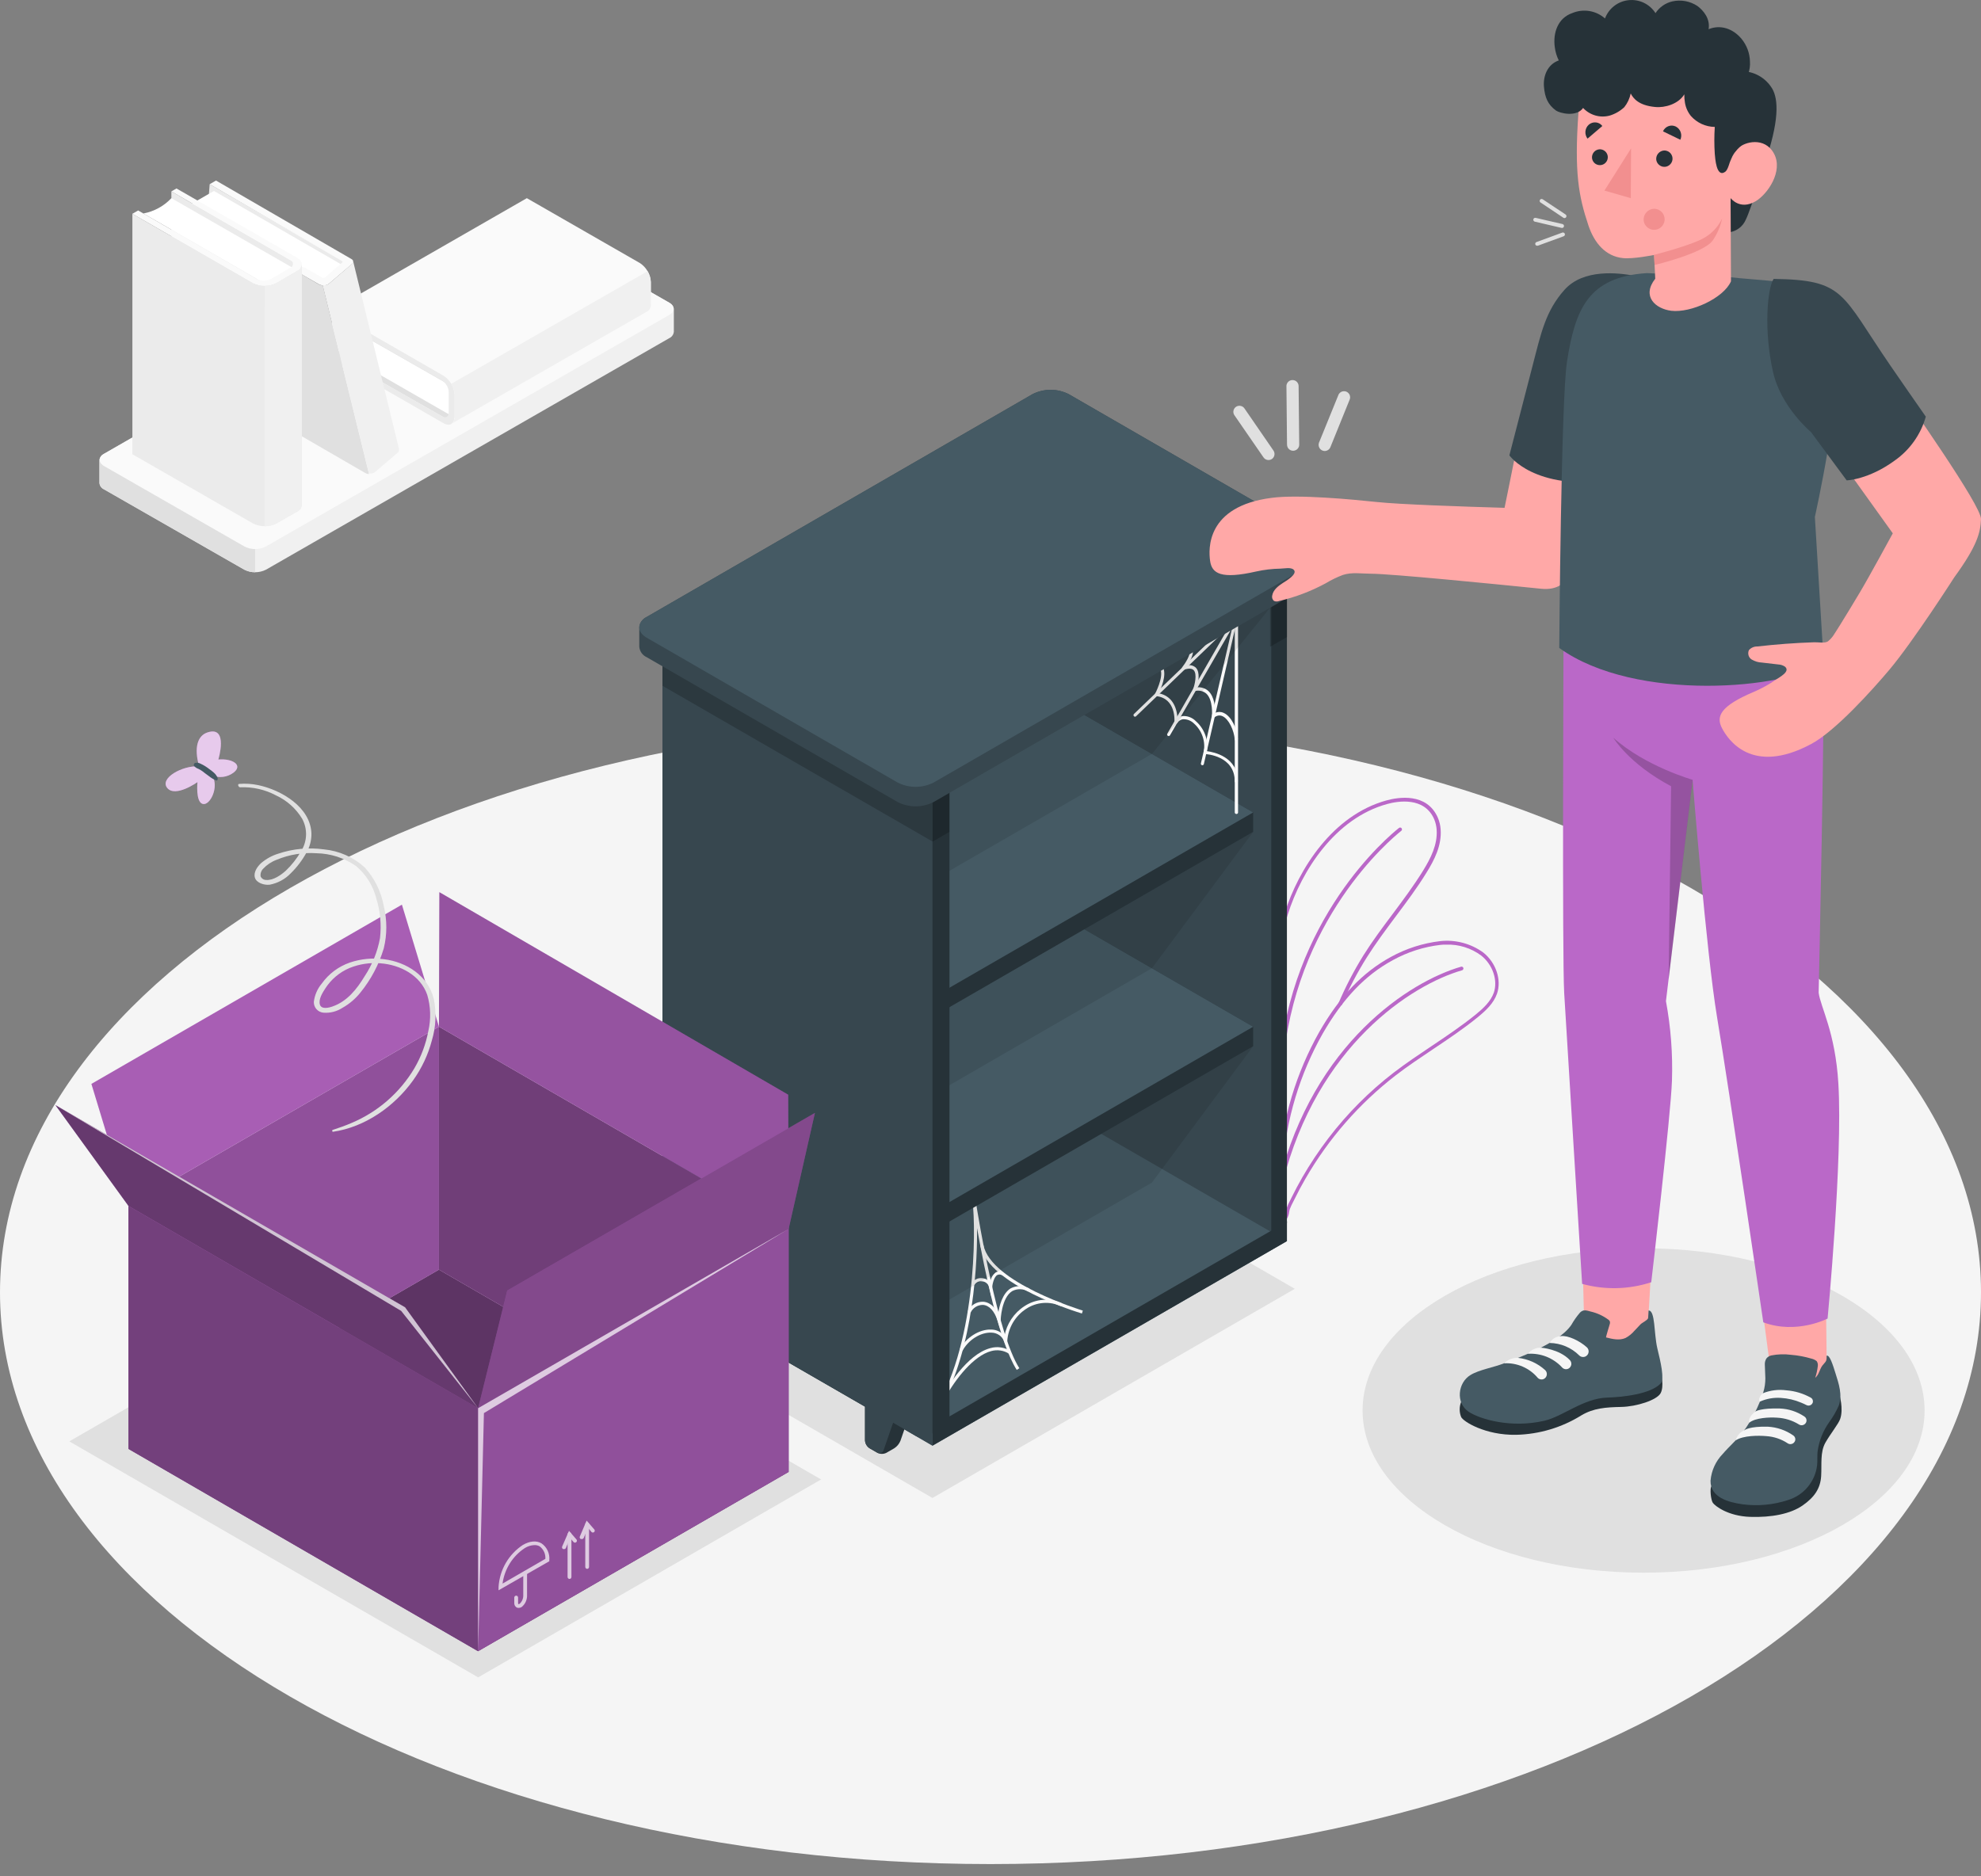 <svg width="57" height="54" viewBox="0 0 57 54" fill="none" xmlns="http://www.w3.org/2000/svg">
<rect x="0" y="0" width="57" height="54" fill="#808080" stroke="none"/>
<path d="M28.5 53.647C44.24 53.647 57 46.28 57 37.192C57 28.104 44.24 20.737 28.5 20.737C12.76 20.737 0 28.104 0 37.192C0 46.28 12.76 53.647 28.5 53.647Z" fill="#F5F5F5"/>
<path d="M47.292 45.261C51.757 45.261 55.377 43.172 55.377 40.593C55.377 38.015 51.757 35.925 47.292 35.925C42.826 35.925 39.206 38.015 39.206 40.593C39.206 43.172 42.826 45.261 47.292 45.261Z" fill="#E0E0E0"/>
<path d="M26.83 43.111L17.709 37.843L28.134 31.825L37.256 37.091L26.83 43.111Z" fill="#E0E0E0"/>
<path d="M1.994 41.482L13.758 48.274L23.625 42.578L11.861 35.787L1.994 41.482Z" fill="#E0E0E0"/>
<path d="M19.389 9.559V8.891C19.384 8.852 19.369 8.815 19.346 8.784C19.322 8.753 19.291 8.728 19.256 8.712L15.218 6.397C15.122 6.348 15.016 6.323 14.908 6.323C14.801 6.323 14.694 6.348 14.598 6.397L2.995 13.059C2.96 13.074 2.929 13.099 2.905 13.13C2.882 13.161 2.867 13.198 2.862 13.237V13.905C2.867 13.944 2.882 13.981 2.905 14.012C2.929 14.043 2.96 14.068 2.995 14.083L7.031 16.396C7.128 16.444 7.234 16.469 7.341 16.469C7.449 16.469 7.555 16.444 7.652 16.396L19.254 9.734C19.29 9.718 19.321 9.693 19.344 9.662C19.368 9.631 19.383 9.594 19.387 9.556L19.389 9.559Z" fill="#F0F0F0"/>
<path d="M2.995 13.411L7.031 15.727C7.127 15.776 7.234 15.801 7.341 15.801C7.449 15.801 7.555 15.776 7.652 15.727L19.254 9.065C19.425 8.967 19.425 8.808 19.254 8.709L15.218 6.397C15.122 6.348 15.016 6.323 14.908 6.323C14.8 6.323 14.694 6.348 14.598 6.397L2.995 13.059C2.825 13.154 2.825 13.313 2.995 13.411Z" fill="#FAFAFA"/>
<path d="M7.341 15.802V16.469C7.234 16.471 7.127 16.445 7.031 16.395L2.995 14.086C2.96 14.07 2.929 14.045 2.905 14.014C2.882 13.983 2.867 13.946 2.862 13.908V13.238C2.865 13.211 2.873 13.184 2.888 13.161C2.84 13.247 2.876 13.347 2.995 13.416L7.031 15.728C7.127 15.779 7.233 15.804 7.341 15.802Z" fill="#E0E0E0"/>
<path d="M9.51 10.153L12.929 12.102L18.577 8.86L15.159 6.91L9.51 10.153Z" fill="#E0E0E0"/>
<path d="M12.968 11.954L9.67 10.06C9.755 9.781 9.749 9.481 9.651 9.205L12.929 11.078C12.929 11.078 12.992 11.285 12.968 11.954Z" fill="white"/>
<path d="M12.761 10.815C12.853 10.875 12.929 10.955 12.985 11.05C13.04 11.145 13.072 11.251 13.078 11.36V11.997C13.078 12.198 12.935 12.28 12.761 12.18L9.514 10.31V10.153L12.722 11.982C12.827 12.042 12.912 11.993 12.912 11.873V11.282C12.908 11.216 12.889 11.152 12.856 11.095C12.823 11.038 12.777 10.99 12.722 10.954L9.514 9.119V8.94L12.761 10.815Z" fill="#EBEBEB"/>
<path d="M9.514 8.946L15.159 5.703L18.409 7.569C18.501 7.628 18.578 7.709 18.633 7.804C18.688 7.899 18.72 8.005 18.726 8.115V8.756C18.73 8.795 18.724 8.835 18.708 8.87C18.691 8.906 18.665 8.937 18.633 8.959L12.985 12.202C13.017 12.179 13.042 12.148 13.058 12.112C13.074 12.077 13.081 12.037 13.077 11.998V11.36C13.071 11.251 13.039 11.144 12.984 11.049C12.929 10.954 12.852 10.874 12.759 10.815L9.514 8.946Z" fill="#FAFAFA"/>
<path d="M12.985 11.046C13.042 11.14 13.075 11.247 13.078 11.357V11.995C13.082 12.034 13.075 12.073 13.059 12.109C13.043 12.145 13.018 12.176 12.986 12.198L18.634 8.956C18.667 8.934 18.692 8.903 18.709 8.867C18.725 8.831 18.732 8.792 18.727 8.752V8.115C18.724 8.006 18.692 7.899 18.634 7.805L12.985 11.046Z" fill="#F0F0F0"/>
<path d="M6.033 5.302L6 5.733L9.818 7.781L9.904 7.529L6.033 5.302Z" fill="#EBEBEB"/>
<path d="M9.854 7.63L6.156 5.495L5.512 5.866L9.283 8.072L9.854 7.63Z" fill="white"/>
<path d="M8.589 7.843L8.226 12.128C8.227 12.177 8.241 12.224 8.265 12.266C8.288 12.308 8.322 12.344 8.363 12.37L10.508 13.612C10.542 13.631 10.58 13.642 10.619 13.643L9.287 8.216C9.248 8.214 9.21 8.203 9.175 8.186L9.022 8.096L8.589 7.843Z" fill="#E0E0E0"/>
<path d="M9.447 8.181L9.829 7.852L10.109 7.61C10.138 7.564 10.172 7.53 10.154 7.489L11.47 12.877C11.488 12.914 11.492 12.998 11.441 13.029L10.778 13.596C10.728 13.623 10.671 13.634 10.614 13.628L9.282 8.2C9.338 8.21 9.395 8.203 9.447 8.181Z" fill="#F0F0F0"/>
<path d="M10.111 7.454C10.186 7.497 10.167 7.546 10.111 7.611L9.447 8.179C9.404 8.201 9.357 8.213 9.31 8.213C9.262 8.213 9.215 8.201 9.173 8.179L8.589 7.843C8.513 7.799 8.499 7.736 8.559 7.702C8.598 7.686 8.64 7.68 8.682 7.683C8.724 7.686 8.765 7.698 8.801 7.719L9.261 7.986C9.275 7.993 9.291 7.996 9.307 7.996C9.323 7.996 9.338 7.993 9.352 7.986L9.837 7.564C9.862 7.55 9.862 7.527 9.837 7.512L6.033 5.301L6.215 5.196L10.111 7.454Z" fill="#FAFAFA"/>
<path d="M4.931 5.509L8.568 7.609V14.53L4.931 12.429V5.509Z" fill="#EBEBEB"/>
<path d="M8.451 7.724L4.931 5.703C4.716 5.932 4.434 6.086 4.125 6.144L7.616 8.156C7.616 8.156 7.842 8.103 8.451 7.724Z" fill="white"/>
<path d="M7.278 8.15C7.383 8.203 7.499 8.23 7.616 8.23C7.734 8.23 7.849 8.203 7.954 8.15L8.545 7.804C8.732 7.696 8.732 7.523 8.545 7.415L5.078 5.424L4.931 5.508L8.343 7.479C8.368 7.486 8.39 7.502 8.406 7.523C8.422 7.544 8.43 7.569 8.43 7.595C8.43 7.622 8.422 7.647 8.406 7.668C8.39 7.689 8.368 7.704 8.343 7.712L7.792 8.029C7.729 8.061 7.66 8.077 7.589 8.077C7.519 8.077 7.449 8.061 7.386 8.029L3.975 6.057L3.808 6.153L7.278 8.15Z" fill="#FAFAFA"/>
<path d="M3.809 6.153V13.073L7.278 15.064C7.383 15.117 7.499 15.144 7.616 15.144C7.734 15.144 7.849 15.117 7.954 15.064L8.548 14.724C8.586 14.707 8.62 14.68 8.644 14.646C8.669 14.611 8.684 14.571 8.687 14.529V7.609C8.683 7.651 8.668 7.691 8.643 7.726C8.618 7.76 8.584 7.786 8.545 7.803L7.954 8.15C7.849 8.203 7.734 8.23 7.616 8.23C7.499 8.23 7.383 8.203 7.278 8.15L3.809 6.153Z" fill="#EBEBEB"/>
<path d="M7.616 8.224C7.734 8.227 7.85 8.199 7.954 8.145L8.545 7.803C8.584 7.786 8.617 7.759 8.642 7.725C8.666 7.691 8.681 7.651 8.685 7.609V14.529C8.681 14.571 8.666 14.611 8.642 14.646C8.617 14.68 8.584 14.707 8.545 14.724L7.952 15.065C7.848 15.119 7.731 15.147 7.614 15.144L7.616 8.224Z" fill="#F0F0F0"/>
<path d="M36.837 33.345C36.819 33.038 36.778 32.671 36.728 32.245C36.543 30.627 36.289 28.41 36.961 26.287C37.369 24.994 38.352 23.462 39.888 23.037C40.23 22.942 41.056 22.803 41.373 23.536C41.418 23.642 41.444 23.754 41.452 23.869C41.485 24.334 41.275 24.745 41.042 25.119C40.775 25.554 40.465 25.967 40.164 26.369C39.881 26.749 39.587 27.142 39.33 27.549C39.052 27.991 38.809 28.454 38.603 28.933L38.505 28.891C38.711 28.407 38.954 27.939 39.232 27.492C39.49 27.081 39.785 26.686 40.071 26.305C40.369 25.905 40.677 25.493 40.943 25.063C41.166 24.7 41.367 24.311 41.337 23.876C41.33 23.774 41.306 23.673 41.267 23.578C40.983 22.923 40.222 23.054 39.909 23.14C38.414 23.554 37.453 25.054 37.054 26.318C36.39 28.421 36.642 30.624 36.826 32.233C36.874 32.66 36.917 33.03 36.935 33.339L36.837 33.345Z" fill="#BA68C8"/>
<path d="M36.946 35.106C36.938 35.107 36.93 35.107 36.922 35.106C36.899 35.102 36.877 35.092 36.858 35.077C36.839 35.062 36.824 35.044 36.814 35.022C36.793 34.962 36.793 34.897 36.814 34.837C36.831 34.721 36.831 34.603 36.814 34.487C36.814 34.422 36.803 34.353 36.803 34.291V33.539C36.9 32.187 37.296 30.875 37.962 29.695C38.554 28.667 39.208 27.983 40.022 27.539C40.46 27.298 40.942 27.144 41.439 27.085C41.878 27.037 42.319 27.153 42.677 27.412C43.046 27.704 43.212 28.204 43.073 28.6C42.975 28.878 42.751 29.085 42.522 29.273C42.114 29.606 41.668 29.904 41.238 30.192C40.88 30.434 40.511 30.676 40.166 30.943C39.11 31.758 38.224 32.772 37.558 33.929C37.449 34.116 37.346 34.31 37.252 34.504L37.213 34.58C37.175 34.65 37.142 34.721 37.113 34.795C37.107 34.81 37.101 34.843 37.093 34.881C37.087 34.95 37.065 35.017 37.029 35.076C37.006 35.096 36.977 35.107 36.946 35.106ZM41.613 27.186C41.559 27.186 41.504 27.186 41.449 27.193C40.966 27.249 40.499 27.399 40.074 27.634C39.279 28.066 38.638 28.738 38.057 29.749C37.399 30.913 37.008 32.209 36.912 33.544V34.288C36.912 34.346 36.912 34.41 36.923 34.476C36.943 34.603 36.943 34.732 36.923 34.859C36.91 34.898 36.91 34.941 36.923 34.98C36.926 34.986 36.931 34.992 36.936 34.996C36.942 35 36.948 35.003 36.955 35.004C36.976 34.959 36.991 34.912 36.998 34.862C37.004 34.829 37.012 34.796 37.023 34.763C37.052 34.685 37.087 34.61 37.127 34.537L37.164 34.462C37.261 34.265 37.365 34.07 37.474 33.88C37.701 33.488 37.952 33.111 38.227 32.751C38.769 32.042 39.402 31.407 40.11 30.863C40.459 30.596 40.83 30.348 41.188 30.108C41.617 29.821 42.059 29.524 42.465 29.195C42.68 29.019 42.892 28.822 42.982 28.57C43.103 28.215 42.954 27.766 42.619 27.5C42.329 27.285 41.974 27.173 41.613 27.186Z" fill="#BA68C8"/>
<path d="M36.855 34.071H36.842C36.835 34.07 36.829 34.067 36.823 34.063C36.817 34.059 36.812 34.054 36.809 34.048C36.805 34.042 36.803 34.035 36.802 34.028C36.801 34.021 36.801 34.014 36.803 34.007C37.802 30.022 40.565 28.244 42.041 27.821C42.054 27.817 42.069 27.819 42.081 27.826C42.093 27.833 42.102 27.844 42.106 27.858C42.11 27.871 42.108 27.886 42.101 27.898C42.095 27.911 42.083 27.92 42.07 27.924C40.616 28.34 37.895 30.095 36.907 34.033C36.904 34.044 36.897 34.054 36.888 34.061C36.878 34.068 36.867 34.071 36.855 34.071Z" fill="#BA68C8"/>
<path d="M36.849 30.801C36.835 30.8 36.822 30.793 36.812 30.782C36.803 30.771 36.799 30.757 36.8 30.743C37.118 26.439 39.933 24.081 40.253 23.828C40.258 23.823 40.265 23.82 40.271 23.818C40.278 23.816 40.285 23.815 40.292 23.816C40.299 23.817 40.306 23.819 40.312 23.822C40.318 23.826 40.324 23.831 40.328 23.836C40.332 23.842 40.336 23.848 40.338 23.855C40.34 23.861 40.34 23.869 40.339 23.875C40.339 23.882 40.336 23.889 40.333 23.895C40.33 23.901 40.325 23.907 40.319 23.911C40.003 24.162 37.221 26.492 36.907 30.751C36.906 30.765 36.899 30.778 36.888 30.788C36.877 30.797 36.863 30.802 36.849 30.801Z" fill="#BA68C8"/>
<path d="M36.514 15.792L29.778 11.905C29.726 11.868 29.665 11.845 29.601 11.839C29.537 11.832 29.473 11.843 29.414 11.87L28.93 12.15C28.877 12.187 28.834 12.238 28.807 12.297C28.78 12.356 28.769 12.421 28.776 12.485V30.922C28.786 31.102 28.838 31.276 28.928 31.432C29.018 31.588 29.144 31.72 29.294 31.818L36.029 35.7C36.081 35.738 36.142 35.761 36.206 35.768C36.27 35.774 36.334 35.763 36.392 35.737L36.877 35.456C36.93 35.419 36.971 35.368 36.998 35.309C37.025 35.25 37.035 35.186 37.029 35.121V16.688C37.019 16.509 36.968 16.334 36.878 16.179C36.789 16.023 36.664 15.891 36.514 15.792Z" fill="#263238"/>
<path d="M30.227 31.238L29.743 31.518V33.052C29.745 33.096 29.758 33.14 29.781 33.179C29.803 33.218 29.835 33.251 29.872 33.276L30.099 33.407C30.139 33.427 30.183 33.437 30.228 33.437C30.273 33.437 30.318 33.427 30.358 33.407L30.584 33.276C30.665 33.224 30.727 33.148 30.763 33.059L31.2 31.799L30.227 31.238Z" fill="#263238"/>
<path d="M29.743 33.051C29.745 33.096 29.758 33.14 29.781 33.179C29.803 33.218 29.835 33.251 29.872 33.276L30.099 33.406C30.114 33.416 30.132 33.422 30.15 33.423C30.169 33.425 30.187 33.423 30.204 33.416C30.221 33.41 30.236 33.4 30.249 33.386C30.262 33.373 30.271 33.357 30.277 33.34L30.712 32.079L29.743 31.518V33.051Z" fill="#37474F"/>
<path d="M35.087 34.035L34.602 34.316V35.848C34.605 35.893 34.617 35.937 34.64 35.976C34.662 36.016 34.693 36.049 34.731 36.074L34.958 36.205C34.998 36.225 35.043 36.235 35.087 36.235C35.132 36.235 35.176 36.225 35.216 36.205L35.444 36.074C35.525 36.022 35.587 35.946 35.622 35.857L36.058 34.596L35.087 34.035Z" fill="#263238"/>
<path d="M34.602 35.848C34.605 35.893 34.617 35.937 34.64 35.976C34.662 36.015 34.693 36.049 34.731 36.074L34.958 36.204C34.974 36.214 34.992 36.22 35.01 36.221C35.028 36.223 35.046 36.221 35.064 36.214C35.081 36.208 35.096 36.197 35.109 36.184C35.121 36.171 35.131 36.155 35.136 36.138L35.574 34.877L34.605 34.316L34.602 35.848Z" fill="#37474F"/>
<path d="M29.326 12.2L36.061 16.076C36.212 16.174 36.337 16.307 36.427 16.463C36.517 16.619 36.569 16.794 36.579 16.973V35.41C36.592 35.475 36.584 35.542 36.557 35.602C36.53 35.662 36.484 35.712 36.427 35.745C36.37 35.778 36.304 35.792 36.238 35.786C36.172 35.779 36.11 35.753 36.061 35.709L29.326 31.826C29.175 31.728 29.05 31.595 28.96 31.44C28.87 31.284 28.819 31.109 28.809 30.93V12.498C28.796 12.433 28.804 12.366 28.831 12.306C28.858 12.246 28.903 12.196 28.96 12.163C29.018 12.13 29.084 12.116 29.149 12.122C29.215 12.129 29.277 12.156 29.326 12.2Z" fill="#37474F"/>
<path d="M19.546 37.4L26.831 41.606L37.03 35.718L36.544 35.437L29.259 31.231L19.546 36.839V37.4Z" fill="#455A64"/>
<path d="M26.831 41.605V41.045L37.03 35.157V35.718L26.831 41.605Z" fill="#263238"/>
<path d="M26.877 40.789L26.803 40.739C28.096 38.783 28.087 35.404 27.982 34.556C27.973 34.499 27.967 34.464 27.966 34.451L28.054 34.436C28.054 34.463 28.064 34.494 28.069 34.532C28.163 35.131 28.698 38.388 29.33 39.377L29.255 39.425C28.755 38.649 28.327 36.553 28.113 35.344C28.126 36.717 27.926 39.211 26.877 40.789Z" fill="#FAFAFA"/>
<path d="M31.131 37.802C31.021 37.77 28.445 36.989 28.208 35.853L28.297 35.835C28.522 36.919 31.13 37.709 31.156 37.718L31.131 37.802Z" fill="#FAFAFA"/>
<path d="M28.532 37.342L28.466 37.065C28.457 37.014 28.431 36.967 28.392 36.933C28.354 36.898 28.305 36.878 28.253 36.876C28.21 36.869 28.167 36.876 28.128 36.895C28.09 36.915 28.058 36.946 28.037 36.983L27.954 36.948C27.982 36.893 28.026 36.847 28.081 36.818C28.136 36.789 28.199 36.778 28.26 36.786C28.305 36.789 28.348 36.801 28.388 36.822C28.427 36.843 28.462 36.872 28.489 36.907C28.504 36.792 28.562 36.688 28.653 36.615C28.687 36.597 28.725 36.588 28.764 36.59C28.802 36.591 28.84 36.602 28.873 36.622L28.833 36.702C28.813 36.689 28.79 36.682 28.766 36.68C28.742 36.679 28.718 36.683 28.696 36.694C28.593 36.752 28.553 36.976 28.547 37.057L28.532 37.342Z" fill="#FAFAFA"/>
<path d="M28.785 38.266L28.705 38.014C28.614 37.73 28.462 37.566 28.283 37.555C28.208 37.554 28.135 37.574 28.071 37.614C28.008 37.654 27.957 37.711 27.926 37.779L27.845 37.74C27.883 37.655 27.946 37.584 28.025 37.534C28.104 37.485 28.196 37.46 28.289 37.463C28.397 37.469 28.582 37.527 28.721 37.808C28.751 37.587 28.842 37.23 29.075 37.081C29.159 37.035 29.254 37.012 29.349 37.013C29.445 37.014 29.539 37.04 29.622 37.087L29.584 37.169C29.515 37.128 29.436 37.105 29.355 37.103C29.275 37.101 29.195 37.12 29.124 37.158C28.812 37.352 28.792 37.992 28.792 38L28.785 38.266Z" fill="#FAFAFA"/>
<path d="M27.691 38.882L27.611 38.84C27.79 38.495 28.184 38.247 28.526 38.264C28.598 38.265 28.669 38.282 28.734 38.314C28.799 38.346 28.856 38.392 28.901 38.449C28.934 38.275 29.002 38.109 29.1 37.962C29.199 37.814 29.326 37.688 29.475 37.592C29.635 37.486 29.819 37.423 30.01 37.408C30.201 37.394 30.392 37.429 30.565 37.511L30.53 37.592C30.37 37.518 30.194 37.486 30.019 37.499C29.843 37.512 29.674 37.57 29.527 37.667C29.37 37.769 29.239 37.906 29.144 38.067C29.05 38.229 28.994 38.41 28.982 38.597V38.826L28.897 38.613C28.869 38.537 28.819 38.471 28.753 38.425C28.686 38.379 28.608 38.354 28.527 38.353C28.213 38.338 27.856 38.566 27.691 38.882Z" fill="#FAFAFA"/>
<path d="M27.199 40.219L27.12 40.175C27.229 39.976 27.81 38.978 28.496 38.798C28.593 38.77 28.695 38.763 28.795 38.778C28.895 38.792 28.99 38.827 29.075 38.881L29.029 38.958C28.954 38.91 28.87 38.879 28.782 38.867C28.694 38.854 28.605 38.86 28.519 38.884C28.015 39.017 27.495 39.686 27.199 40.219Z" fill="#FAFAFA"/>
<path d="M36.058 29.549V30.109L26.831 35.437L19.546 31.231V30.67L28.774 25.343L36.058 29.549Z" fill="#263238"/>
<path d="M36.058 29.549L26.831 34.876L19.546 30.67L28.774 25.343L36.058 29.549Z" fill="#455A64"/>
<path d="M36.058 23.381V23.94L26.831 29.269L19.546 25.062V24.502L28.774 19.174L36.058 23.381Z" fill="#263238"/>
<path d="M36.058 23.381L26.831 28.708L19.546 24.502L28.774 19.174L36.058 23.381Z" fill="#455A64"/>
<path d="M26.799 21.393L20.065 17.511C20.013 17.474 19.952 17.45 19.888 17.444C19.824 17.438 19.76 17.448 19.701 17.475C19.614 17.524 19.304 17.705 19.217 17.755C19.164 17.792 19.122 17.843 19.095 17.901C19.068 17.96 19.058 18.026 19.064 18.09V36.522C19.074 36.702 19.126 36.876 19.216 37.032C19.306 37.188 19.432 37.32 19.583 37.418L26.317 41.302C26.369 41.339 26.43 41.362 26.494 41.369C26.558 41.375 26.622 41.364 26.681 41.338C26.768 41.287 27.08 41.108 27.165 41.056C27.218 41.019 27.261 40.968 27.288 40.91C27.316 40.851 27.327 40.786 27.32 40.721V22.291C27.31 22.111 27.258 21.936 27.167 21.78C27.077 21.624 26.951 21.491 26.799 21.393Z" fill="#263238"/>
<path opacity="0.2" d="M26.831 24.223L27.318 23.942V22.258L26.83 22.539L26.831 24.223Z" fill="black"/>
<path opacity="0.2" d="M36.545 18.614L37.032 18.334V16.651L36.544 16.932L36.545 18.614Z" fill="black"/>
<path d="M20.518 36.839L20.033 37.119V38.653C20.035 38.697 20.049 38.741 20.071 38.78C20.094 38.819 20.125 38.852 20.163 38.877L20.389 39.008C20.429 39.028 20.474 39.038 20.519 39.038C20.564 39.038 20.608 39.028 20.648 39.008L20.875 38.877C20.955 38.825 21.017 38.75 21.053 38.661L21.49 37.4L20.518 36.839Z" fill="#263238"/>
<path d="M20.032 38.653C20.034 38.697 20.047 38.741 20.07 38.78C20.093 38.819 20.124 38.852 20.162 38.877L20.388 39.008C20.404 39.017 20.421 39.023 20.44 39.025C20.458 39.026 20.476 39.024 20.493 39.017C20.51 39.011 20.526 39.001 20.538 38.987C20.551 38.974 20.561 38.958 20.566 38.941L21.003 37.68L20.034 37.119L20.032 38.653Z" fill="#37474F"/>
<path d="M25.374 39.643L24.889 39.923V41.457C24.891 41.501 24.904 41.545 24.927 41.584C24.949 41.623 24.98 41.656 25.018 41.681L25.245 41.812C25.285 41.832 25.329 41.842 25.374 41.842C25.419 41.842 25.463 41.832 25.503 41.812L25.731 41.681C25.811 41.629 25.873 41.553 25.909 41.465L26.345 40.204L25.374 39.643Z" fill="#263238"/>
<path d="M24.889 41.45C24.891 41.495 24.904 41.539 24.927 41.578C24.949 41.617 24.98 41.65 25.018 41.675L25.245 41.805C25.261 41.815 25.279 41.821 25.297 41.822C25.315 41.824 25.333 41.822 25.35 41.815C25.368 41.809 25.383 41.799 25.396 41.785C25.408 41.772 25.418 41.756 25.423 41.739L25.859 40.478L24.89 39.917L24.889 41.45Z" fill="#37474F"/>
<path d="M19.578 17.792L26.314 21.674C26.464 21.773 26.59 21.905 26.68 22.061C26.769 22.217 26.821 22.392 26.831 22.572V41.605C26.831 41.605 26.457 41.384 26.314 41.301L19.579 37.418C19.428 37.32 19.303 37.188 19.213 37.032C19.123 36.876 19.07 36.702 19.061 36.522V18.09C19.048 18.025 19.055 17.958 19.082 17.898C19.11 17.838 19.155 17.788 19.212 17.755C19.269 17.722 19.335 17.708 19.401 17.715C19.466 17.721 19.528 17.748 19.578 17.792Z" fill="#37474F"/>
<path opacity="0.2" d="M26.314 21.674L19.578 17.792C19.528 17.748 19.466 17.721 19.401 17.715C19.335 17.708 19.269 17.722 19.212 17.755C19.155 17.788 19.11 17.838 19.082 17.898C19.055 17.958 19.048 18.025 19.061 18.09V19.736L26.831 24.218V22.572C26.821 22.392 26.769 22.217 26.68 22.061C26.59 21.905 26.464 21.773 26.314 21.674Z" fill="black"/>
<path d="M35.572 23.426C35.561 23.425 35.55 23.421 35.541 23.412C35.533 23.404 35.528 23.393 35.528 23.381V17.85L30.253 20.895C30.248 20.899 30.242 20.901 30.236 20.902C30.23 20.903 30.225 20.902 30.219 20.901C30.213 20.899 30.208 20.897 30.203 20.893C30.199 20.889 30.195 20.885 30.192 20.88C30.189 20.875 30.187 20.869 30.186 20.863C30.185 20.857 30.186 20.851 30.187 20.845C30.189 20.84 30.191 20.834 30.195 20.83C30.198 20.825 30.203 20.821 30.208 20.818L35.557 17.734C35.563 17.73 35.571 17.727 35.579 17.727C35.587 17.727 35.595 17.73 35.602 17.734C35.608 17.738 35.614 17.744 35.618 17.75C35.621 17.757 35.623 17.765 35.623 17.773V23.381C35.623 23.387 35.622 23.394 35.62 23.4C35.617 23.405 35.613 23.411 35.608 23.415C35.603 23.419 35.598 23.422 35.592 23.424C35.585 23.426 35.579 23.427 35.572 23.426Z" fill="#FAFAFA"/>
<path d="M34.601 22.023H34.588C34.576 22.02 34.566 22.013 34.56 22.003C34.553 21.993 34.551 21.981 34.554 21.97L35.457 18.056L33.665 21.161C33.662 21.166 33.658 21.17 33.654 21.174C33.649 21.178 33.644 21.18 33.638 21.182C33.632 21.183 33.626 21.184 33.621 21.183C33.615 21.183 33.609 21.18 33.604 21.177C33.599 21.175 33.594 21.171 33.591 21.166C33.587 21.161 33.584 21.156 33.583 21.15C33.581 21.145 33.581 21.139 33.581 21.133C33.582 21.127 33.584 21.121 33.587 21.116L35.525 17.751C35.531 17.742 35.539 17.735 35.55 17.731C35.56 17.727 35.571 17.728 35.581 17.732C35.591 17.735 35.599 17.743 35.604 17.753C35.609 17.762 35.61 17.773 35.608 17.784L34.639 21.99C34.636 21.999 34.632 22.007 34.625 22.012C34.618 22.018 34.61 22.022 34.601 22.023Z" fill="#FAFAFA"/>
<path d="M32.66 20.627C32.653 20.627 32.647 20.625 32.642 20.623C32.636 20.62 32.631 20.616 32.627 20.612C32.618 20.604 32.614 20.592 32.614 20.58C32.614 20.569 32.618 20.557 32.627 20.549L35.541 17.745C35.55 17.737 35.561 17.732 35.573 17.732C35.584 17.732 35.596 17.737 35.604 17.745C35.612 17.753 35.617 17.765 35.617 17.777C35.617 17.789 35.612 17.8 35.604 17.809L32.69 20.612C32.686 20.616 32.681 20.62 32.676 20.622C32.671 20.625 32.665 20.626 32.66 20.627Z" fill="#FAFAFA"/>
<path d="M35.573 22.53C35.561 22.53 35.55 22.525 35.541 22.517C35.533 22.509 35.528 22.497 35.528 22.486C35.528 21.752 34.709 21.702 34.674 21.701C34.667 21.7 34.661 21.698 34.655 21.695C34.649 21.692 34.644 21.688 34.64 21.683C34.636 21.677 34.634 21.672 34.632 21.665C34.631 21.659 34.631 21.652 34.633 21.646C34.663 21.496 34.653 21.341 34.603 21.196C34.554 21.052 34.468 20.922 34.353 20.821C34.311 20.779 34.26 20.747 34.205 20.726C34.149 20.705 34.09 20.696 34.031 20.7C33.999 20.706 33.969 20.718 33.943 20.736C33.916 20.754 33.894 20.777 33.877 20.804C33.872 20.813 33.864 20.82 33.855 20.824C33.845 20.828 33.834 20.828 33.825 20.825C33.815 20.822 33.807 20.816 33.801 20.808C33.795 20.799 33.793 20.789 33.793 20.779C33.793 20.751 33.843 20.098 33.269 20.034C33.261 20.033 33.254 20.03 33.248 20.026C33.242 20.022 33.237 20.016 33.234 20.01C33.23 20.003 33.229 19.996 33.229 19.989C33.229 19.982 33.23 19.975 33.234 19.969C33.234 19.969 33.488 19.493 33.39 19.259C33.379 19.231 33.361 19.207 33.339 19.188C33.316 19.168 33.289 19.154 33.26 19.147C33.255 19.146 33.249 19.143 33.245 19.14C33.24 19.136 33.236 19.131 33.233 19.126C33.23 19.121 33.229 19.115 33.228 19.109C33.227 19.103 33.228 19.097 33.23 19.092C33.234 19.08 33.242 19.071 33.252 19.065C33.262 19.06 33.274 19.058 33.286 19.061C33.328 19.072 33.366 19.093 33.398 19.121C33.431 19.149 33.456 19.185 33.472 19.225C33.566 19.447 33.408 19.814 33.34 19.952C33.786 20.038 33.868 20.458 33.88 20.666C33.92 20.638 33.966 20.619 34.014 20.609C34.087 20.602 34.16 20.612 34.229 20.637C34.297 20.663 34.359 20.703 34.41 20.756C34.53 20.862 34.622 20.996 34.678 21.147C34.733 21.297 34.751 21.459 34.728 21.618C34.925 21.644 35.617 21.781 35.616 22.488C35.616 22.499 35.611 22.51 35.603 22.518C35.595 22.526 35.584 22.53 35.573 22.53Z" fill="#FAFAFA"/>
<path d="M35.572 21.322C35.561 21.322 35.55 21.318 35.542 21.31C35.534 21.302 35.529 21.292 35.528 21.281C35.508 21.024 35.359 20.692 35.172 20.61C35.134 20.593 35.093 20.588 35.053 20.594C35.013 20.601 34.975 20.619 34.945 20.646C34.938 20.651 34.929 20.653 34.92 20.653C34.911 20.653 34.903 20.651 34.895 20.646C34.888 20.642 34.882 20.635 34.877 20.628C34.873 20.62 34.872 20.611 34.872 20.602C34.872 20.602 34.912 20.148 34.708 19.96C34.663 19.923 34.611 19.897 34.554 19.885C34.498 19.872 34.439 19.873 34.383 19.888C34.375 19.889 34.367 19.889 34.36 19.886C34.352 19.884 34.346 19.879 34.341 19.873C34.336 19.867 34.332 19.86 34.331 19.852C34.329 19.844 34.33 19.836 34.332 19.828C34.373 19.716 34.453 19.399 34.346 19.287C34.295 19.235 34.201 19.23 34.067 19.274C34.058 19.277 34.048 19.277 34.039 19.273C34.029 19.27 34.022 19.265 34.016 19.257C34.011 19.249 34.008 19.239 34.008 19.23C34.008 19.22 34.011 19.211 34.016 19.203C34.091 19.109 34.276 18.833 34.23 18.701C34.223 18.682 34.211 18.666 34.195 18.655C34.179 18.643 34.16 18.635 34.141 18.633C34.135 18.631 34.13 18.629 34.125 18.625C34.12 18.622 34.116 18.617 34.113 18.612C34.11 18.607 34.108 18.602 34.107 18.596C34.106 18.59 34.107 18.584 34.108 18.578C34.109 18.573 34.111 18.567 34.115 18.562C34.118 18.557 34.123 18.553 34.128 18.55C34.133 18.547 34.138 18.545 34.144 18.544C34.15 18.544 34.156 18.544 34.161 18.546C34.195 18.55 34.227 18.564 34.255 18.586C34.282 18.607 34.303 18.635 34.315 18.667C34.365 18.811 34.244 19.03 34.159 19.151C34.203 19.141 34.248 19.141 34.292 19.152C34.335 19.164 34.375 19.185 34.408 19.215C34.542 19.354 34.478 19.645 34.438 19.782C34.497 19.775 34.557 19.781 34.613 19.799C34.67 19.816 34.722 19.846 34.767 19.885C34.947 20.05 34.967 20.37 34.965 20.516C35.002 20.498 35.044 20.489 35.086 20.489C35.127 20.489 35.169 20.498 35.207 20.516C35.436 20.617 35.594 20.974 35.617 21.264C35.618 21.27 35.617 21.275 35.615 21.281C35.614 21.287 35.611 21.292 35.607 21.296C35.603 21.3 35.598 21.304 35.593 21.307C35.588 21.309 35.582 21.311 35.576 21.311L35.572 21.322Z" fill="#FAFAFA"/>
<path d="M38.182 15.81C38.176 15.746 38.153 15.684 38.116 15.632C38.078 15.579 38.027 15.538 37.968 15.511L30.748 11.342C30.587 11.261 30.41 11.219 30.23 11.219C30.05 11.219 29.873 11.261 29.712 11.342L18.608 17.755C18.549 17.781 18.498 17.823 18.46 17.875C18.423 17.928 18.4 17.989 18.394 18.054V18.614C18.4 18.679 18.423 18.74 18.46 18.793C18.498 18.846 18.549 18.887 18.608 18.914L25.828 23.082C25.988 23.163 26.166 23.206 26.346 23.206C26.526 23.206 26.703 23.163 26.863 23.082L37.968 16.67C38.027 16.644 38.078 16.602 38.116 16.55C38.153 16.497 38.176 16.436 38.182 16.371V15.81Z" fill="#37474F"/>
<path d="M25.828 22.521L18.608 18.353C18.322 18.187 18.322 17.919 18.608 17.755L29.712 11.342C29.873 11.261 30.05 11.219 30.23 11.219C30.41 11.219 30.588 11.261 30.748 11.342L37.968 15.511C38.256 15.677 38.256 15.944 37.968 16.11L26.864 22.521C26.703 22.603 26.526 22.645 26.346 22.645C26.166 22.645 25.988 22.603 25.828 22.521Z" fill="#455A64"/>
<path opacity="0.1" d="M36.544 17.492L33.145 21.698L27.318 25.063L27.317 22.82L36.544 17.492Z" fill="black"/>
<path opacity="0.1" d="M36.058 23.941L33.145 27.866L27.318 31.233V28.988L36.058 23.941Z" fill="black"/>
<path opacity="0.1" d="M36.058 30.109L33.145 34.035L27.318 37.401V35.157L36.058 30.109Z" fill="black"/>
<path d="M22.691 42.361L13.756 47.52L3.696 41.698L12.63 36.54L22.691 42.361Z" fill="#BA68C8"/>
<path opacity="0.5" d="M22.691 42.361L13.756 47.52L3.696 41.698L12.63 36.54L22.691 42.361Z" fill="black"/>
<path d="M12.63 29.547V36.54L3.696 41.698V34.706L12.63 29.547Z" fill="#BA68C8"/>
<path opacity="0.23" d="M12.63 29.547V36.54L3.696 41.698V34.706L12.63 29.547Z" fill="black"/>
<path d="M13.756 40.527V47.52L3.696 41.697V34.706L13.756 40.527Z" fill="#BA68C8"/>
<path opacity="0.38" d="M13.756 40.527V47.52L3.696 41.697V34.706L13.756 40.527Z" fill="black"/>
<path d="M22.691 35.369V42.361L12.63 36.54V29.547L22.691 35.369Z" fill="#BA68C8"/>
<path opacity="0.4" d="M22.691 35.369V42.361L12.63 36.54V29.547L22.691 35.369Z" fill="black"/>
<path d="M22.691 42.361V35.369L13.757 40.527V47.52L22.691 42.361Z" fill="#BA68C8"/>
<path opacity="0.23" d="M22.691 42.361V35.369L13.757 40.527V47.52L22.691 42.361Z" fill="black"/>
<path d="M12.63 29.547L12.642 25.676L22.679 31.505L22.691 35.369L12.63 29.547Z" fill="#BA68C8"/>
<path opacity="0.2" d="M12.63 29.547L12.642 25.676L22.679 31.505L22.691 35.369L12.63 29.547Z" fill="black"/>
<path d="M13.757 40.528L14.595 37.141L23.448 32.029L22.691 35.369L13.757 40.528Z" fill="#BA68C8"/>
<path opacity="0.3" d="M13.757 40.528L14.595 37.141L23.448 32.029L22.691 35.369L13.757 40.528Z" fill="black"/>
<path d="M3.696 34.706L2.63 31.194L11.564 26.036L12.63 29.547L3.696 34.706Z" fill="#BA68C8"/>
<path opacity="0.1" d="M3.696 34.706L2.63 31.194L11.564 26.036L12.63 29.547L3.696 34.706Z" fill="black"/>
<path d="M3.696 34.706L1.593 31.803L11.655 37.624L13.757 40.528L3.696 34.706Z" fill="#BA68C8"/>
<path opacity="0.45" d="M3.696 34.706L1.593 31.803L11.655 37.624L13.757 40.528L3.696 34.706Z" fill="black"/>
<g opacity="0.7">
<path d="M16.387 45.441C16.373 45.441 16.359 45.435 16.348 45.425C16.338 45.414 16.332 45.401 16.331 45.386V44.155C16.332 44.141 16.338 44.127 16.348 44.116C16.358 44.106 16.372 44.1 16.387 44.1C16.402 44.1 16.416 44.106 16.426 44.116C16.436 44.127 16.442 44.141 16.442 44.155V45.386C16.442 45.4 16.436 45.414 16.426 45.425C16.416 45.435 16.402 45.441 16.387 45.441Z" fill="white"/>
<path d="M16.226 44.582C16.219 44.583 16.212 44.583 16.204 44.582C16.191 44.576 16.181 44.565 16.175 44.551C16.17 44.538 16.17 44.523 16.175 44.509L16.372 44.057L16.59 44.309C16.597 44.321 16.601 44.334 16.599 44.348C16.597 44.362 16.591 44.374 16.58 44.383C16.57 44.392 16.557 44.397 16.543 44.397C16.529 44.397 16.516 44.391 16.506 44.382L16.403 44.261L16.282 44.552C16.277 44.562 16.268 44.57 16.259 44.575C16.249 44.581 16.237 44.583 16.226 44.582Z" fill="white"/>
<path d="M16.895 45.151C16.88 45.151 16.866 45.145 16.856 45.134C16.846 45.124 16.84 45.11 16.84 45.095V43.866C16.84 43.851 16.846 43.837 16.856 43.827C16.866 43.817 16.88 43.811 16.895 43.811C16.909 43.811 16.923 43.817 16.933 43.827C16.943 43.837 16.949 43.851 16.949 43.866V45.094C16.949 45.101 16.948 45.109 16.945 45.115C16.943 45.122 16.939 45.129 16.934 45.134C16.929 45.139 16.922 45.143 16.916 45.146C16.909 45.149 16.902 45.151 16.895 45.151Z" fill="white"/>
<path d="M16.734 44.292C16.727 44.293 16.719 44.293 16.712 44.292C16.705 44.289 16.699 44.285 16.694 44.28C16.689 44.275 16.685 44.269 16.683 44.262C16.68 44.255 16.679 44.248 16.679 44.24C16.679 44.233 16.681 44.226 16.684 44.22L16.879 43.762L17.097 44.013C17.107 44.023 17.113 44.037 17.113 44.051C17.113 44.066 17.107 44.08 17.097 44.09C17.092 44.095 17.086 44.099 17.079 44.102C17.073 44.105 17.066 44.106 17.058 44.106C17.051 44.106 17.044 44.105 17.037 44.102C17.031 44.099 17.025 44.095 17.02 44.09L16.917 43.969L16.796 44.26C16.79 44.271 16.782 44.281 16.77 44.287C16.759 44.293 16.746 44.295 16.734 44.292Z" fill="white"/>
</g>
<g opacity="0.7">
<path d="M14.923 46.275C14.902 46.275 14.882 46.27 14.863 46.261C14.841 46.246 14.824 46.227 14.812 46.204C14.8 46.18 14.795 46.154 14.797 46.128V45.977C14.797 45.962 14.803 45.949 14.814 45.938C14.824 45.928 14.838 45.922 14.852 45.922C14.867 45.922 14.881 45.928 14.891 45.938C14.901 45.949 14.907 45.963 14.907 45.977V46.128C14.907 46.15 14.907 46.162 14.918 46.165C14.929 46.167 14.935 46.165 14.953 46.155C14.987 46.124 15.014 46.085 15.032 46.042C15.05 45.999 15.058 45.953 15.056 45.907V45.277C15.056 45.263 15.062 45.249 15.072 45.238C15.082 45.228 15.096 45.222 15.111 45.222C15.125 45.222 15.139 45.228 15.149 45.238C15.159 45.249 15.165 45.263 15.165 45.277V45.907C15.168 45.972 15.155 46.037 15.128 46.097C15.101 46.156 15.06 46.209 15.009 46.25C14.983 46.266 14.953 46.274 14.923 46.275Z" fill="white"/>
<path d="M14.345 45.768V45.673C14.36 45.431 14.43 45.195 14.552 44.984C14.674 44.774 14.843 44.595 15.046 44.462C15.245 44.348 15.434 44.331 15.579 44.416C15.657 44.469 15.719 44.542 15.758 44.627C15.798 44.712 15.814 44.807 15.805 44.9V44.932L14.345 45.768ZM15.376 44.467C15.279 44.471 15.185 44.5 15.102 44.552C14.928 44.666 14.78 44.817 14.67 44.993C14.559 45.17 14.488 45.368 14.46 45.575L15.692 44.863C15.697 44.793 15.684 44.722 15.654 44.659C15.624 44.595 15.579 44.54 15.521 44.499C15.476 44.476 15.426 44.465 15.376 44.467Z" fill="white"/>
</g>
<path opacity="0.7" d="M1.593 31.803L11.655 37.624L13.757 40.528L11.543 37.727L1.593 31.803Z" fill="white"/>
<path opacity="0.7" d="M22.691 35.369L13.757 40.527V47.52L13.924 40.668L22.691 35.369Z" fill="white"/>
<path d="M9.58 32.572C10.502 32.439 11.344 31.845 11.881 31.099C12.132 30.75 12.317 30.359 12.426 29.944C12.543 29.555 12.562 29.144 12.482 28.747C12.316 28.082 11.701 27.688 11.05 27.606C10.72 27.562 10.385 27.595 10.069 27.701C9.742 27.814 9.458 28.026 9.258 28.307C9.132 28.457 9.053 28.641 9.03 28.835C9.028 28.912 9.055 28.986 9.105 29.043C9.156 29.1 9.226 29.136 9.301 29.144C9.496 29.161 9.691 29.111 9.855 29.004C10.054 28.892 10.23 28.742 10.372 28.563C10.677 28.187 10.905 27.755 11.043 27.291C11.14 26.893 11.14 26.478 11.043 26.08C10.969 25.663 10.779 25.277 10.494 24.964C10.168 24.667 9.754 24.485 9.315 24.444C8.877 24.384 8.432 24.426 8.014 24.566C7.83 24.621 7.66 24.715 7.514 24.839C7.409 24.936 7.291 25.096 7.333 25.254C7.375 25.411 7.606 25.481 7.762 25.461C7.993 25.417 8.205 25.302 8.367 25.132C8.549 24.954 8.702 24.75 8.824 24.527C8.914 24.366 8.962 24.185 8.961 24.001C8.945 23.233 8.096 22.736 7.431 22.596C7.252 22.558 7.068 22.546 6.885 22.56C6.823 22.56 6.861 22.661 6.91 22.658C7.268 22.642 7.624 22.722 7.94 22.89C8.252 23.034 8.514 23.267 8.692 23.56C8.772 23.705 8.811 23.868 8.806 24.033C8.801 24.198 8.751 24.358 8.663 24.498C8.544 24.704 8.397 24.893 8.225 25.057C8.08 25.188 7.861 25.34 7.659 25.325C7.625 25.325 7.593 25.316 7.564 25.298C7.536 25.28 7.514 25.255 7.499 25.224C7.493 25.185 7.496 25.144 7.509 25.106C7.521 25.067 7.542 25.033 7.57 25.004C7.677 24.889 7.81 24.8 7.957 24.745C8.32 24.594 8.714 24.529 9.106 24.556C9.511 24.563 9.904 24.69 10.238 24.919C10.528 25.16 10.734 25.487 10.826 25.853C10.943 26.225 10.979 26.617 10.933 27.004C10.861 27.393 10.711 27.764 10.493 28.094C10.269 28.465 9.988 28.821 9.567 28.966C9.462 29.004 9.244 29.058 9.203 28.907C9.162 28.755 9.281 28.569 9.357 28.451C9.526 28.186 9.772 27.978 10.062 27.857C10.342 27.744 10.644 27.699 10.945 27.723C11.515 27.766 12.095 28.064 12.293 28.631C12.393 28.969 12.404 29.328 12.325 29.672C12.253 30.049 12.118 30.412 11.924 30.743C11.506 31.447 10.874 31.998 10.12 32.316C9.941 32.394 9.757 32.459 9.569 32.52C9.55 32.527 9.558 32.576 9.58 32.572Z" fill="#E0E0E0"/>
<path d="M5.729 22.056C5.245 22.021 4.577 22.402 4.815 22.681C5.052 22.959 5.682 22.509 5.682 22.509C5.682 22.509 5.623 23.072 5.829 23.136C6.035 23.2 6.313 22.663 6.107 22.319C6.207 22.358 6.314 22.371 6.42 22.358C6.526 22.344 6.627 22.304 6.713 22.241C7.006 22.025 6.696 21.822 6.283 21.858C6.283 21.858 6.579 20.889 5.981 21.075C5.682 21.165 5.577 21.515 5.729 22.056Z" fill="#BA68C8"/>
<path opacity="0.65" d="M5.729 22.056C5.245 22.021 4.577 22.402 4.815 22.681C5.052 22.959 5.682 22.509 5.682 22.509C5.682 22.509 5.623 23.072 5.829 23.136C6.035 23.2 6.313 22.663 6.107 22.319C6.207 22.358 6.314 22.371 6.42 22.358C6.526 22.344 6.627 22.304 6.713 22.241C7.006 22.025 6.696 21.822 6.283 21.858C6.283 21.858 6.579 20.889 5.981 21.075C5.682 21.165 5.577 21.515 5.729 22.056Z" fill="white"/>
<path d="M6.18 22.262C6.153 22.235 6.125 22.211 6.095 22.188C6.053 22.155 6.008 22.124 5.966 22.092C5.924 22.062 5.881 22.035 5.836 22.011C5.81 21.997 5.783 21.984 5.756 21.972C5.718 21.954 5.676 21.948 5.635 21.953C5.624 21.953 5.613 21.956 5.604 21.962C5.595 21.968 5.588 21.976 5.583 21.986C5.578 21.995 5.575 22.006 5.576 22.017C5.577 22.028 5.58 22.038 5.586 22.047C5.62 22.083 5.661 22.111 5.708 22.127L5.773 22.162C5.818 22.189 5.858 22.219 5.894 22.25C5.93 22.28 5.979 22.309 6.015 22.339C6.078 22.39 6.148 22.431 6.222 22.46C6.226 22.462 6.229 22.463 6.233 22.463C6.237 22.463 6.241 22.462 6.244 22.46C6.306 22.412 6.215 22.297 6.18 22.262Z" fill="#455A64"/>
<path d="M44.796 8.73C44.267 9.443 43.558 13.359 43.291 14.615C42.003 14.577 40.281 14.517 39.629 14.449C38.902 14.373 37.351 14.224 36.589 14.328C34.698 14.57 34.772 15.813 34.818 16.137C34.867 16.508 35.133 16.678 36.15 16.446C36.378 16.396 36.61 16.369 36.843 16.365C36.941 16.365 37.148 16.315 37.226 16.399C37.347 16.52 36.997 16.724 36.91 16.779C36.775 16.867 36.635 16.977 36.607 17.134C36.599 17.163 36.599 17.194 36.608 17.222C36.617 17.251 36.634 17.276 36.657 17.295C36.706 17.316 36.761 17.316 36.81 17.295C37.275 17.185 37.723 17.015 38.143 16.788C38.301 16.692 38.468 16.611 38.641 16.546C38.904 16.461 39.175 16.511 39.439 16.511C40.007 16.511 43.01 16.808 44.344 16.944C45.269 17.037 45.367 16.125 45.685 15.201C46.077 14.055 47.003 8.029 47.003 8.029C46.068 7.893 45.426 7.885 44.796 8.73Z" fill="#FFA8A7"/>
<path d="M47.018 7.935C46.571 7.852 45.564 7.727 45.017 8.339C44.469 8.951 44.34 9.593 44.099 10.519C43.858 11.446 43.43 13.105 43.43 13.105C43.43 13.105 44.136 14.119 46.347 13.832L47.018 7.935Z" fill="#37474F"/>
<path d="M52.569 39.963L51.015 39.964L50.568 36.591L52.529 36.513L52.569 39.963Z" fill="#FFA8A7"/>
<path d="M47.409 38.278C47.145 38.737 46.296 38.7 45.592 38.538L45.511 35.221L47.588 35.139L47.409 38.278Z" fill="#FFA8A7"/>
<path d="M52.464 18.647C52.519 20.082 52.329 28.57 52.329 28.57C52.381 28.982 52.808 29.7 52.896 31.186C53.026 33.345 52.586 37.947 52.586 37.947C52.586 37.947 51.696 38.413 50.736 38.056C50.736 38.056 49.76 31.394 49.404 29.265C49.096 27.412 48.701 22.441 48.701 22.441L47.935 28.812C48.075 29.566 48.133 30.333 48.108 31.1C48.076 32.091 47.512 36.902 47.512 36.902C46.868 37.113 46.176 37.129 45.523 36.949C45.523 36.949 45.06 29.483 45.007 28.578C44.947 27.546 44.988 18.436 44.988 18.436L52.464 18.647Z" fill="#BA68C8"/>
<path opacity="0.2" d="M48.704 22.443C48.704 22.443 47.346 22.058 46.421 21.232C46.421 21.232 46.854 21.972 48.083 22.628L48.012 28.189L48.704 22.443Z" fill="black"/>
<path d="M49.244 42.777C49.194 42.828 49.224 43.163 49.284 43.251C49.345 43.338 49.715 43.633 50.358 43.655C50.973 43.675 51.515 43.57 51.865 43.328C52.215 43.086 52.38 42.828 52.401 42.48C52.421 42.133 52.369 41.795 52.522 41.52C52.666 41.267 52.9 40.977 52.947 40.84C53.052 40.543 52.924 40.13 52.924 40.13L49.244 42.777Z" fill="#263238"/>
<path d="M50.795 39.668C50.795 39.8 50.777 39.932 50.739 40.059C50.607 40.472 50.41 40.861 50.154 41.211C49.977 41.437 49.754 41.627 49.566 41.847C49.365 42.055 49.242 42.325 49.218 42.614C49.21 43.098 49.738 43.237 50.142 43.293C50.579 43.351 51.023 43.309 51.443 43.172C51.663 43.105 51.86 42.977 52.009 42.801C52.158 42.625 52.254 42.41 52.283 42.181C52.3 42.047 52.283 41.911 52.298 41.776C52.339 41.468 52.456 41.174 52.638 40.921C52.744 40.775 52.834 40.618 52.907 40.454C53.02 40.151 52.907 39.82 52.815 39.528C52.736 39.275 52.647 38.988 52.558 39.016C52.558 39.151 52.558 39.163 52.472 39.258C52.351 39.379 52.357 39.548 52.23 39.653C52.267 39.541 52.292 39.426 52.305 39.309C52.311 39.261 52.299 39.213 52.272 39.173C52.229 39.138 52.177 39.113 52.122 39.101C51.931 39.044 51.734 39.007 51.535 38.991C51.345 38.966 51.153 38.972 50.965 39.009C50.91 39.022 50.86 39.053 50.825 39.097C50.794 39.147 50.778 39.205 50.78 39.263C50.78 39.342 50.793 39.539 50.795 39.668Z" fill="#455A64"/>
<path d="M50.334 40.943C50.509 40.803 50.908 40.784 51.129 40.8C51.352 40.81 51.569 40.877 51.76 40.994C51.788 41.013 51.822 41.021 51.855 41.017C51.889 41.013 51.92 40.997 51.943 40.972C51.956 40.958 51.967 40.941 51.973 40.923C51.979 40.904 51.981 40.885 51.979 40.865C51.977 40.846 51.971 40.827 51.961 40.811C51.951 40.794 51.937 40.78 51.921 40.769C51.711 40.626 51.464 40.545 51.21 40.536C50.67 40.52 50.516 40.618 50.516 40.618C50.516 40.618 50.275 40.786 50.334 40.943Z" fill="#F5F5F5"/>
<path d="M49.942 41.452C50.161 41.31 50.603 41.311 50.822 41.331C51.042 41.345 51.254 41.416 51.438 41.538C51.466 41.556 51.499 41.565 51.533 41.56C51.566 41.556 51.597 41.541 51.619 41.516C51.633 41.502 51.643 41.485 51.65 41.467C51.656 41.448 51.659 41.429 51.657 41.409C51.655 41.39 51.648 41.371 51.639 41.355C51.629 41.338 51.615 41.323 51.599 41.312C51.385 41.162 51.133 41.075 50.872 41.06C50.331 41.044 50.195 41.159 50.195 41.159C50.133 41.185 50.079 41.225 50.035 41.276C49.991 41.327 49.959 41.387 49.942 41.452Z" fill="#F5F5F5"/>
<path d="M51.404 40.013C51.175 39.982 50.942 40.01 50.728 40.095C50.636 40.152 50.579 40.305 50.641 40.337C50.828 40.253 51.034 40.217 51.239 40.231C51.442 40.243 51.641 40.289 51.828 40.369C51.875 40.387 51.931 40.414 51.979 40.438C51.995 40.446 52.012 40.451 52.029 40.452C52.046 40.453 52.064 40.451 52.08 40.445C52.097 40.439 52.112 40.43 52.125 40.418C52.137 40.406 52.148 40.392 52.155 40.376C52.166 40.349 52.167 40.318 52.157 40.29C52.148 40.261 52.128 40.238 52.102 40.224C51.887 40.104 51.649 40.032 51.404 40.013Z" fill="#F5F5F5"/>
<path d="M42.041 40.347C41.986 40.486 41.986 40.64 42.041 40.778C42.094 40.908 42.736 41.31 43.627 41.293C44.291 41.277 44.937 41.084 45.5 40.734C45.85 40.525 46.205 40.5 46.646 40.491C47.087 40.483 47.676 40.295 47.782 40.094C47.889 39.893 47.794 39.533 47.794 39.533L42.041 40.347Z" fill="#263238"/>
<path d="M45.759 37.743L45.69 37.724C45.651 37.713 45.61 37.709 45.569 37.714C45.526 37.724 45.486 37.748 45.457 37.782C45.365 37.889 45.284 38.005 45.214 38.128C45.014 38.422 44.609 38.656 44.173 38.866C43.875 39.007 43.585 39.115 43.279 39.235C42.972 39.355 42.552 39.423 42.31 39.573C41.946 39.792 41.877 40.38 42.262 40.632C42.597 40.85 43.488 41.11 44.443 40.887C44.965 40.766 45.563 40.243 46.242 40.222C46.674 40.209 47.493 40.127 47.785 39.813C47.895 39.673 47.785 39.207 47.687 38.805C47.585 38.367 47.631 37.715 47.435 37.715L47.422 37.934C47.404 37.999 47.25 38.064 47.202 38.115L47.028 38.299C46.956 38.384 46.869 38.455 46.771 38.507C46.598 38.584 46.395 38.538 46.21 38.49C46.203 38.49 46.303 38.153 46.314 38.121C46.325 38.095 46.328 38.067 46.324 38.039C46.315 38.013 46.296 37.99 46.272 37.975C46.119 37.863 45.944 37.784 45.759 37.743Z" fill="#455A64"/>
<path d="M44.587 38.65C44.621 38.592 44.669 38.544 44.726 38.51C44.783 38.475 44.848 38.456 44.915 38.453C45.112 38.426 45.45 38.586 45.658 38.774C45.677 38.791 45.692 38.813 45.701 38.838C45.71 38.863 45.713 38.889 45.709 38.915C45.706 38.941 45.696 38.966 45.681 38.987C45.665 39.009 45.645 39.026 45.621 39.038C45.592 39.052 45.558 39.057 45.526 39.052C45.493 39.047 45.463 39.032 45.44 39.009C45.213 38.783 44.907 38.654 44.587 38.65Z" fill="#F5F5F5"/>
<path d="M43.964 38.961C44.01 38.903 44.068 38.857 44.135 38.827C44.202 38.796 44.276 38.782 44.349 38.786C44.349 38.786 44.861 38.825 45.162 39.135C45.181 39.152 45.195 39.173 45.204 39.197C45.212 39.22 45.215 39.246 45.212 39.271C45.208 39.296 45.199 39.319 45.184 39.34C45.17 39.361 45.151 39.377 45.128 39.389C45.1 39.403 45.068 39.408 45.036 39.403C45.005 39.398 44.975 39.383 44.953 39.361C44.828 39.224 44.675 39.118 44.504 39.048C44.333 38.979 44.148 38.95 43.964 38.961Z" fill="#F5F5F5"/>
<path d="M43.28 39.235C43.331 39.182 43.394 39.14 43.463 39.114C43.532 39.087 43.606 39.075 43.68 39.079C43.969 39.111 44.241 39.233 44.457 39.429C44.476 39.446 44.49 39.468 44.499 39.491C44.507 39.515 44.51 39.541 44.507 39.566C44.503 39.591 44.494 39.615 44.48 39.635C44.465 39.656 44.446 39.673 44.423 39.685C44.395 39.699 44.362 39.703 44.331 39.698C44.299 39.693 44.27 39.678 44.248 39.656C44.13 39.515 43.981 39.404 43.813 39.331C43.645 39.258 43.463 39.225 43.28 39.235Z" fill="#F5F5F5"/>
<path d="M49.608 7.961C50.179 8.027 50.855 8.062 51.401 8.133C52.105 8.225 52.654 8.953 52.826 10.08C53.015 11.32 52.22 14.877 52.22 14.877L52.474 19.07C51.443 19.829 47.053 20.228 44.865 18.648C44.865 18.648 44.916 11.512 45.087 10.412C45.322 8.904 45.693 7.967 47.389 7.86L49.608 7.961Z" fill="#455A64"/>
<path d="M53.516 17.046C53.331 17.356 53.144 17.666 52.953 17.973C52.883 18.087 52.811 18.199 52.737 18.311C52.697 18.365 52.651 18.414 52.598 18.457C52.506 18.52 52.315 18.48 52.203 18.484C51.656 18.502 51.11 18.543 50.566 18.605C50.52 18.604 50.475 18.612 50.433 18.63C50.391 18.648 50.354 18.675 50.323 18.709C50.301 18.756 50.297 18.809 50.311 18.86C50.325 18.909 50.357 18.953 50.401 18.98C50.49 19.034 50.591 19.064 50.695 19.068L51.168 19.123C51.235 19.126 51.3 19.147 51.357 19.184C51.529 19.323 51.2 19.49 51.102 19.558C50.905 19.695 50.694 19.812 50.474 19.907C49.489 20.321 49.369 20.622 49.551 20.963C49.708 21.26 50.389 22.339 52.118 21.41C52.815 21.036 53.875 19.854 54.358 19.282C55.053 18.457 56.23 16.617 56.23 16.617C56.898 15.699 56.984 15.322 57 14.941C57.016 14.559 54.941 11.624 54.236 10.594C53.531 9.563 53.195 8.309 51.401 8.137C51.401 8.137 50.718 10.303 51.85 11.704L54.462 15.349C54.462 15.349 53.771 16.621 53.516 17.046Z" fill="#FFA8A7"/>
<path d="M55.412 11.991C55.076 11.507 54.726 11.008 54.388 10.514C52.965 8.436 53.085 8.056 51.033 8.027C50.852 8.305 50.744 9.505 51.017 10.709C51.246 11.72 52.108 12.434 52.108 12.434L53.135 13.825C53.135 13.825 53.763 13.806 54.517 13.254C54.952 12.949 55.268 12.503 55.412 11.991Z" fill="#37474F"/>
<path d="M50.961 2.502C50.858 2.349 50.715 2.226 50.547 2.147C50.38 2.068 50.194 2.036 50.01 2.054L49.903 4.655L49.729 5.615L49.759 6.685C49.86 6.67 49.956 6.631 50.038 6.569C50.12 6.508 50.185 6.427 50.227 6.333C50.386 6.026 50.832 4.538 50.832 4.538C51.232 3.316 51.147 2.764 50.961 2.502Z" fill="#263238"/>
<path d="M49.782 4.667C49.827 4.509 49.913 4.366 50.033 4.253C50.182 4.093 50.775 3.919 51.045 4.423C51.315 4.927 50.86 5.592 50.509 5.796C50.059 6.057 49.795 5.701 49.795 5.701L49.806 8.096C49.596 8.58 48.651 9.012 48.087 8.944C47.639 8.887 47.226 8.534 47.627 8.021L47.594 7.338C47.594 7.338 46.995 7.459 46.698 7.428C46.205 7.378 45.877 7.006 45.702 6.482C45.421 5.642 45.297 4.959 45.415 3.273C45.546 1.425 47.681 1.301 48.872 1.969C50.063 2.638 49.782 4.667 49.782 4.667Z" fill="#FFA8A7"/>
<path d="M44.736 1.354C44.681 0.951 44.821 0.518 45.243 0.375C45.398 0.31 45.569 0.291 45.735 0.318C45.901 0.346 46.055 0.42 46.181 0.531C46.234 0.389 46.326 0.264 46.446 0.171C46.566 0.078 46.709 0.021 46.86 0.005C47.011 -0.011 47.163 0.015 47.3 0.081C47.437 0.147 47.553 0.25 47.634 0.378C47.747 0.207 47.92 0.086 48.119 0.04C48.242 0.012 48.368 0.01 48.492 0.032C48.615 0.055 48.733 0.102 48.838 0.171C49.01 0.298 49.213 0.534 49.162 0.84C49.502 0.703 49.857 0.817 50.11 1.118C50.261 1.302 50.346 1.53 50.352 1.768C50.361 1.892 50.343 2.016 50.3 2.132C50.252 2.242 50.153 2.314 50.124 2.439C50.081 2.549 50.06 2.666 50.059 2.783C50.087 2.987 50.132 3.19 50.159 3.389C50.187 3.587 50.204 3.786 50.208 3.986C50.202 4.033 50.186 4.078 50.16 4.118C50.135 4.158 50.102 4.193 50.062 4.219C49.949 4.317 49.861 4.442 49.806 4.582C49.764 4.669 49.723 4.885 49.639 4.945C49.381 5.126 49.352 4.542 49.34 4.429C49.323 4.171 49.323 3.911 49.34 3.653C49.21 3.651 49.081 3.622 48.963 3.568C48.845 3.514 48.739 3.435 48.653 3.338C48.564 3.228 48.505 3.097 48.482 2.958C48.468 2.878 48.462 2.797 48.463 2.715C48.295 2.994 47.903 3.108 47.625 3.079C47.157 3.036 46.996 2.837 46.921 2.69C46.891 2.834 46.828 2.97 46.736 3.085C46.616 3.197 46.472 3.28 46.315 3.327C46.18 3.363 46.037 3.362 45.903 3.323C45.768 3.284 45.646 3.209 45.551 3.107C45.361 3.379 44.879 3.258 44.772 3.182C44.53 3.006 44.451 2.797 44.425 2.497C44.398 2.198 44.519 1.857 44.851 1.739C44.791 1.618 44.752 1.488 44.736 1.354Z" fill="#263238"/>
<path d="M47.594 7.334C47.594 7.334 48.677 7.06 49.048 6.838C49.267 6.709 49.443 6.517 49.551 6.288C49.504 6.514 49.412 6.729 49.281 6.92C49.019 7.292 47.607 7.626 47.607 7.626L47.594 7.334Z" fill="#F28F8F"/>
<path d="M47.655 4.587C47.659 4.633 47.676 4.676 47.705 4.712C47.734 4.748 47.773 4.775 47.816 4.79C47.86 4.804 47.907 4.805 47.952 4.793C47.996 4.78 48.036 4.755 48.066 4.72C48.096 4.686 48.116 4.643 48.122 4.597C48.128 4.552 48.121 4.505 48.1 4.464C48.081 4.422 48.049 4.388 48.009 4.364C47.969 4.341 47.924 4.329 47.878 4.331C47.815 4.336 47.756 4.366 47.714 4.414C47.672 4.461 47.651 4.524 47.655 4.587Z" fill="#263238"/>
<path d="M47.293 6.339C47.298 6.398 47.321 6.455 47.358 6.501C47.395 6.547 47.446 6.581 47.502 6.6C47.559 6.618 47.619 6.619 47.676 6.603C47.733 6.587 47.785 6.554 47.823 6.509C47.862 6.464 47.887 6.409 47.895 6.35C47.902 6.291 47.892 6.231 47.866 6.178C47.84 6.125 47.799 6.08 47.748 6.05C47.697 6.02 47.638 6.006 47.579 6.009C47.497 6.015 47.421 6.054 47.368 6.115C47.314 6.177 47.287 6.258 47.293 6.339Z" fill="#F28F8F"/>
<path d="M47.85 3.78L48.349 4.022C48.38 3.954 48.384 3.876 48.359 3.805C48.335 3.734 48.284 3.675 48.217 3.641C48.184 3.625 48.148 3.616 48.111 3.614C48.075 3.613 48.038 3.619 48.004 3.632C47.969 3.645 47.938 3.665 47.912 3.69C47.885 3.716 47.864 3.746 47.85 3.78Z" fill="#263238"/>
<path d="M45.679 3.99L46.105 3.626C46.082 3.597 46.054 3.573 46.023 3.555C45.991 3.538 45.956 3.526 45.919 3.523C45.883 3.519 45.846 3.523 45.812 3.534C45.777 3.545 45.745 3.562 45.717 3.586C45.66 3.636 45.625 3.705 45.618 3.781C45.611 3.856 45.633 3.93 45.679 3.99Z" fill="#263238"/>
<path d="M45.807 4.54C45.81 4.584 45.826 4.627 45.853 4.663C45.88 4.699 45.917 4.726 45.96 4.74C46.002 4.755 46.048 4.756 46.092 4.745C46.135 4.734 46.174 4.71 46.204 4.676C46.234 4.643 46.253 4.601 46.259 4.557C46.266 4.512 46.259 4.467 46.239 4.426C46.22 4.386 46.189 4.352 46.15 4.329C46.112 4.306 46.067 4.295 46.022 4.297C45.962 4.301 45.905 4.329 45.865 4.374C45.825 4.42 45.804 4.479 45.807 4.54Z" fill="#263238"/>
<path d="M46.931 4.271L46.923 5.703L46.165 5.485L46.931 4.271Z" fill="#F28F8F"/>
<path d="M45.028 6.275C45.035 6.274 45.041 6.271 45.047 6.267C45.053 6.262 45.058 6.257 45.062 6.251C45.066 6.245 45.069 6.238 45.071 6.231C45.072 6.224 45.072 6.216 45.071 6.209C45.07 6.202 45.067 6.195 45.063 6.189C45.059 6.183 45.053 6.177 45.047 6.173L44.388 5.735C44.382 5.731 44.375 5.728 44.368 5.727C44.361 5.725 44.353 5.725 44.346 5.727C44.339 5.728 44.332 5.731 44.326 5.735C44.32 5.739 44.315 5.745 44.311 5.751C44.306 5.757 44.304 5.764 44.302 5.771C44.3 5.778 44.3 5.786 44.302 5.793C44.303 5.8 44.306 5.807 44.311 5.813C44.315 5.819 44.32 5.824 44.327 5.828L44.984 6.267C44.99 6.271 44.998 6.274 45.005 6.276C45.013 6.277 45.02 6.277 45.028 6.275Z" fill="#E0E0E0"/>
<path d="M44.958 6.559C44.968 6.556 44.977 6.551 44.985 6.543C44.992 6.536 44.997 6.526 45 6.516C45.003 6.502 45.001 6.486 44.993 6.474C44.985 6.461 44.972 6.452 44.958 6.448L44.187 6.27C44.18 6.268 44.172 6.268 44.165 6.269C44.158 6.27 44.151 6.273 44.145 6.277C44.138 6.28 44.133 6.286 44.129 6.292C44.124 6.297 44.121 6.304 44.119 6.311C44.116 6.326 44.119 6.341 44.127 6.354C44.135 6.367 44.147 6.376 44.162 6.379L44.932 6.559C44.941 6.56 44.949 6.56 44.958 6.559Z" fill="#E0E0E0"/>
<path d="M44.242 7.071H44.249L44.991 6.8C45.005 6.795 45.017 6.784 45.023 6.771C45.029 6.757 45.03 6.742 45.025 6.728C45.02 6.714 45.009 6.702 44.995 6.696C44.982 6.69 44.967 6.689 44.953 6.694L44.21 6.966C44.203 6.968 44.197 6.972 44.191 6.977C44.186 6.982 44.181 6.988 44.178 6.995C44.175 7.002 44.174 7.009 44.173 7.017C44.173 7.024 44.175 7.031 44.177 7.038C44.182 7.051 44.192 7.061 44.203 7.066C44.215 7.072 44.229 7.074 44.242 7.071Z" fill="#E0E0E0"/>
<path d="M37.96 12.882C37.975 12.912 37.999 12.938 38.029 12.955C38.059 12.973 38.093 12.981 38.127 12.979C38.161 12.977 38.194 12.965 38.222 12.944C38.249 12.924 38.27 12.896 38.282 12.864L38.834 11.501C38.843 11.479 38.848 11.456 38.848 11.432C38.847 11.408 38.842 11.385 38.833 11.363C38.823 11.342 38.809 11.322 38.792 11.306C38.775 11.29 38.755 11.277 38.733 11.269C38.71 11.261 38.687 11.258 38.663 11.259C38.64 11.26 38.617 11.266 38.595 11.276C38.574 11.287 38.555 11.301 38.54 11.319C38.524 11.336 38.512 11.357 38.505 11.38L37.951 12.742C37.943 12.765 37.94 12.789 37.941 12.813C37.943 12.837 37.949 12.86 37.96 12.882Z" fill="#E0E0E0"/>
<path d="M37.05 12.874C37.068 12.91 37.097 12.939 37.133 12.956C37.169 12.972 37.21 12.977 37.249 12.967C37.288 12.958 37.322 12.936 37.346 12.904C37.371 12.873 37.384 12.834 37.383 12.794L37.365 11.099C37.361 11.055 37.342 11.014 37.309 10.984C37.277 10.954 37.234 10.938 37.19 10.938C37.146 10.938 37.104 10.954 37.071 10.984C37.039 11.014 37.019 11.055 37.015 11.099L37.032 12.794C37.032 12.822 37.038 12.849 37.05 12.874Z" fill="#E0E0E0"/>
<path d="M35.508 11.931L35.519 11.951L36.354 13.162C36.38 13.201 36.42 13.227 36.465 13.236C36.51 13.246 36.557 13.236 36.596 13.211C36.634 13.184 36.66 13.145 36.669 13.099C36.677 13.054 36.668 13.007 36.643 12.969L35.809 11.757C35.785 11.72 35.747 11.693 35.703 11.683C35.66 11.672 35.614 11.679 35.575 11.701C35.536 11.724 35.508 11.76 35.495 11.803C35.482 11.846 35.487 11.892 35.507 11.932L35.508 11.931Z" fill="#E0E0E0"/>
</svg>
